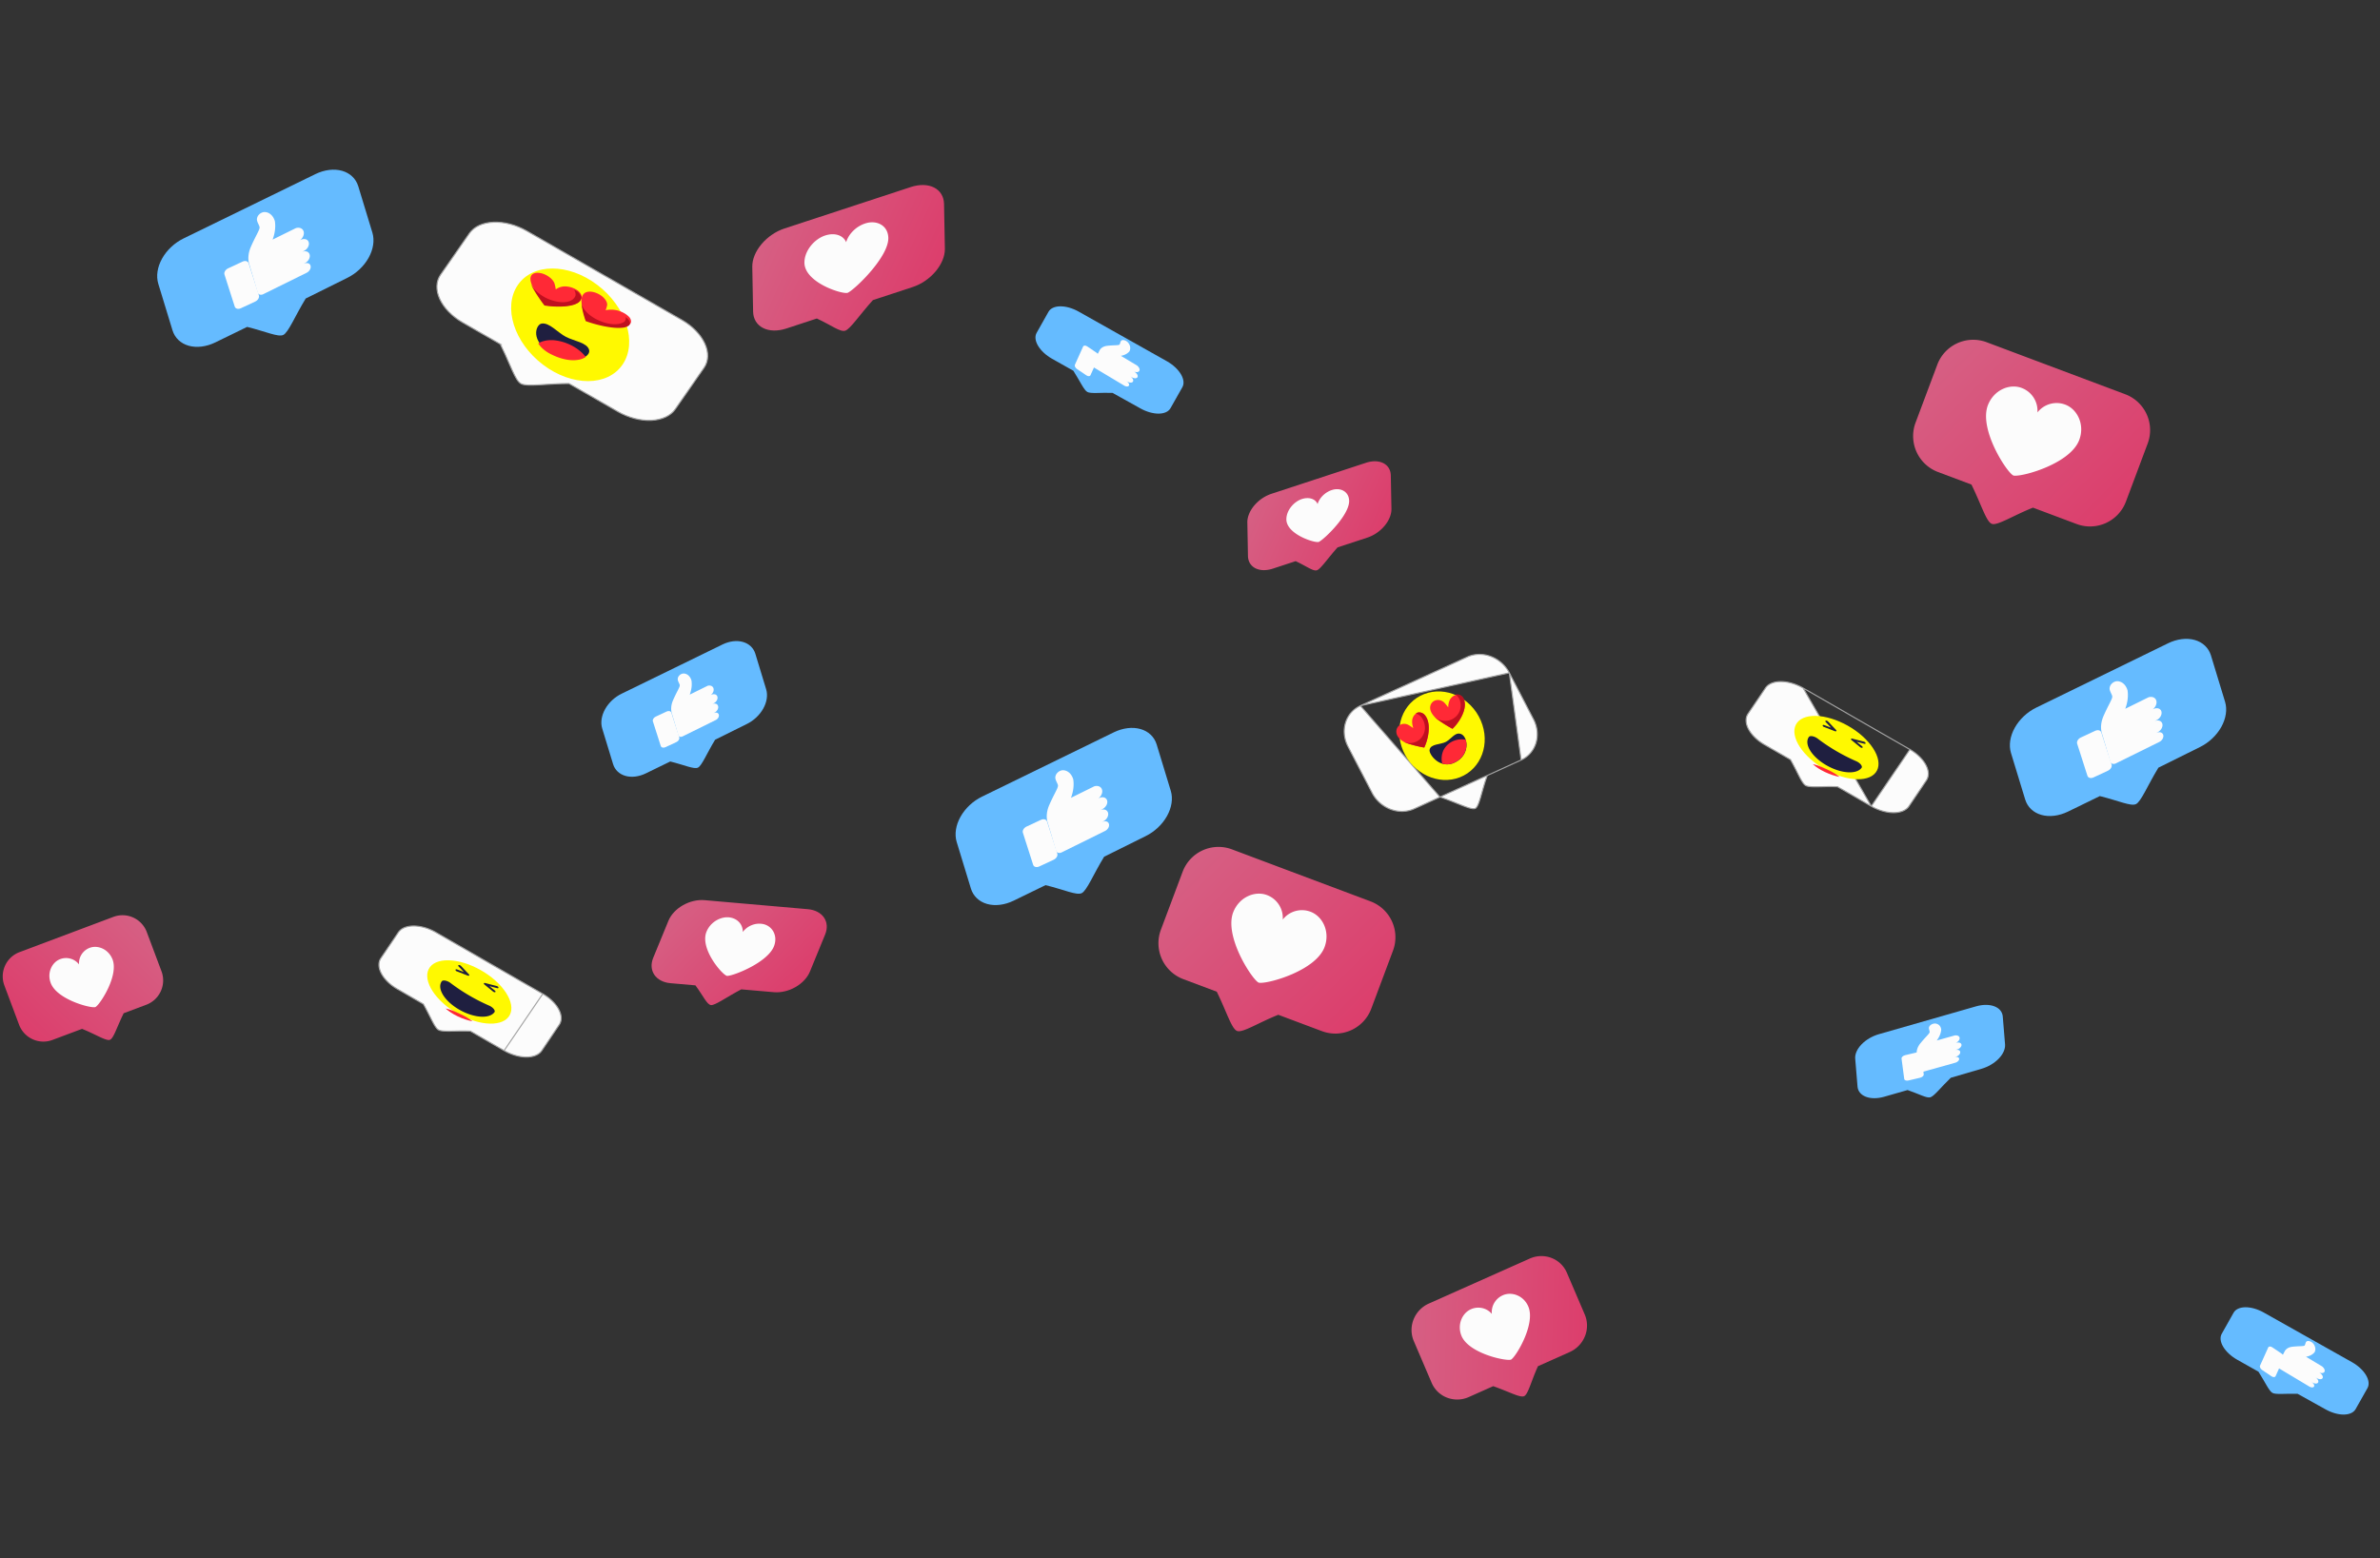 <svg width="426" height="279" fill="none" xmlns="http://www.w3.org/2000/svg"><rect width="100%" height="100%" fill="#333333" stroke="none"/><path d="M380.422 70.596l-24.853-9.333a6.848 6.848 0 00-5.226.186 6.862 6.862 0 00-3.575 3.82l-3.906 10.419a6.876 6.876 0 004.002 8.813l6.01 2.255c1.837 3.757 2.656 6.663 3.648 7.032.992.37 3.911-1.54 7.367-2.898l7.828 2.937a6.852 6.852 0 005.224-.186 6.863 6.863 0 003.577-3.817l3.902-10.422a6.858 6.858 0 00-3.998-8.806z" fill="url(#paint0_linear)"/><path d="M372.16 78.79c1.045-2.748-.319-5.515-2.476-6.339a4.35 4.35 0 00-4.998 1.39 4.368 4.368 0 00-2.803-4.376c-2.157-.828-4.998.327-6.067 3.079-1.584 4.16 2.972 11.357 4.356 12.457l.081.062a.93.93 0 00.123.07.768.768 0 00.135.03h.103c1.773.112 9.962-2.217 11.546-6.373z" fill="#FCFCFC"/><path d="M245.34 161.394l-24.853-9.333a6.846 6.846 0 00-5.226.186 6.86 6.86 0 00-3.575 3.82l-3.906 10.419a6.875 6.875 0 004.002 8.813l6.01 2.255c1.837 3.757 2.656 6.662 3.648 7.032.992.369 3.91-1.54 7.367-2.898l7.828 2.936a6.85 6.85 0 005.224-.185 6.864 6.864 0 003.577-3.817l3.902-10.422a6.858 6.858 0 00-3.998-8.806z" fill="url(#paint1_linear)"/><path d="M237.076 169.587c1.046-2.748-.319-5.515-2.476-6.338a4.344 4.344 0 00-4.998 1.389 4.367 4.367 0 00-2.803-4.376c-2.157-.827-4.998.327-6.067 3.079-1.584 4.16 2.972 11.357 4.356 12.458l.081.061a.83.83 0 00.123.07.775.775 0 00.135.03h.103c1.773.112 9.962-2.216 11.546-6.373z" fill="#FCFCFC"/><path d="M273.825 225.331l-18.092 8.065a5.235 5.235 0 00-2.71 2.824 5.069 5.069 0 00.027 3.869l3.209 7.505a4.919 4.919 0 002.765 2.648 5.089 5.089 0 003.871-.111l4.374-1.951c2.899 1.013 4.818 2.11 5.539 1.787.721-.324 1.315-2.848 2.478-5.363l5.697-2.542a5.242 5.242 0 002.709-2.823 5.075 5.075 0 00-.024-3.868l-3.213-7.505a4.914 4.914 0 00-2.762-2.648 5.077 5.077 0 00-3.868.113z" fill="url(#paint2_linear)"/><path d="M273.562 233.936c-.839-1.99-2.982-2.731-4.56-2.037a3.335 3.335 0 00-1.533 1.355 3.27 3.27 0 00-.443 1.985 3.136 3.136 0 00-1.716-1.038 3.245 3.245 0 00-2.02.202c-1.58.692-2.517 2.782-1.689 4.786 1.269 3.013 7.384 4.415 8.688 4.271l.075-.01a.721.721 0 00.101-.028.533.533 0 00.088-.054l.056-.054c1.009-.867 4.22-6.367 2.953-9.378z" fill="#FCFCFC"/><path d="M163.048 33.48l-22.655 7.434c-1.546.511-3.018 1.52-4.094 2.803-1.076 1.285-1.668 2.741-1.647 4.051l.148 8.031c.03 1.307.67 2.359 1.781 2.925 1.111.567 2.602.602 4.149.1l5.478-1.799c2.632 1.22 4.189 2.476 5.092 2.178.904-.299 2.626-2.907 4.948-5.474l7.135-2.343c1.546-.512 3.017-1.52 4.092-2.803 1.076-1.284 1.669-2.74 1.65-4.05l-.152-8.03c-.029-1.307-.668-2.359-1.778-2.925-1.111-.566-2.601-.601-4.147-.098z" fill="url(#paint3_linear)"/><path d="M159.003 42.568c-.065-2.205-2.05-3.193-4.031-2.596a5.5 5.5 0 00-2.21 1.31c-.634.61-1.092 1.34-1.308 2.081-.253-.6-.745-1.044-1.403-1.267-.657-.222-1.445-.21-2.248.033-1.982.595-3.863 2.744-3.816 4.963.097 3.338 6.059 5.396 7.517 5.36l.084-.003c.04-.004.08-.01.12-.02a.869.869 0 00.117-.05l.083-.053c1.444-.835 7.19-6.423 7.095-9.758z" fill="#FCFCFC"/><path d="M244.51 82.853l-16.951 5.562a6.918 6.918 0 00-3.062 2.098c-.805.96-1.248 2.05-1.233 3.03l.111 6.01c.022.977.502 1.764 1.333 2.188.831.423 1.947.45 3.104.074l4.098-1.346c1.97.913 3.135 1.853 3.811 1.629.675-.223 1.964-2.174 3.701-4.096l5.339-1.753a6.921 6.921 0 003.061-2.097c.805-.96 1.249-2.05 1.235-3.03l-.114-6.008c-.022-.978-.5-1.764-1.331-2.188-.83-.423-1.946-.45-3.102-.073z" fill="url(#paint4_linear)"/><path d="M241.485 89.652c-.048-1.649-1.533-2.388-3.015-1.941-.6.179-1.18.522-1.654.98-.474.456-.817 1.002-.978 1.557-.19-.45-.558-.782-1.05-.948-.492-.166-1.082-.158-1.682.024-1.483.445-2.89 2.053-2.855 3.713.072 2.498 4.533 4.037 5.624 4.011l.063-.003a.613.613 0 00.09-.015.674.674 0 00.087-.037l.062-.04c1.081-.624 5.38-4.805 5.308-7.3z" fill="#FCFCFC"/><path d="M144.616 162.782l-18.517-1.618c-1.265-.107-2.654.221-3.863.911-1.208.69-2.139 1.687-2.588 2.773l-2.737 6.664c-.441 1.087-.364 2.172.214 3.018.579.846 1.612 1.385 2.875 1.499l4.477.39c1.414 1.905 2.062 3.47 2.801 3.533.739.063 2.869-1.496 5.406-2.818l5.832.508c1.265.107 2.653-.221 3.861-.91 1.209-.69 2.14-1.686 2.59-2.771l2.734-6.666c.442-1.086.366-2.17-.212-3.016-.579-.845-1.611-1.384-2.873-1.497z" fill="url(#paint5_linear)"/><path d="M138.565 169.34c.688-1.91-.39-3.585-1.993-3.902a3.58 3.58 0 00-2.003.195 3.697 3.697 0 00-1.62 1.233 2.434 2.434 0 00-.572-1.669c-.392-.465-.954-.785-1.604-.912-1.604-.321-3.653.73-4.358 2.646-1.043 2.893 2.497 7.143 3.542 7.722l.061.033c.029.013.06.024.092.032a.663.663 0 00.1.007l.076-.011c1.301-.11 7.235-2.483 8.279-5.374z" fill="#FCFCFC"/><path d="M3.488 170.471l16.823-6.318a4.64 4.64 0 015.958 2.712l2.644 7.053a4.655 4.655 0 01-2.71 5.966l-4.067 1.527c-1.244 2.542-1.799 4.509-2.47 4.759-.672.25-2.647-1.042-4.987-1.961l-5.299 1.987a4.642 4.642 0 01-5.957-2.709L.78 176.432a4.643 4.643 0 012.707-5.961z" fill="url(#paint6_linear)"/><path d="M9.086 176.017c-.708-1.86.216-3.733 1.676-4.29a2.942 2.942 0 013.383.94 2.954 2.954 0 011.898-2.962c1.46-.56 3.383.222 4.106 2.084 1.073 2.816-2.011 7.688-2.948 8.433l-.055.042a.641.641 0 01-.083.047.692.692 0 01-.091.021h-.07c-1.2.075-6.744-1.501-7.816-4.315z" fill="#FCFCFC"/><path d="M199.38 131.106l-23.617 11.528c-1.613.789-2.994 2.084-3.842 3.602-.849 1.519-1.095 3.136-.685 4.5l2.547 8.347c.419 1.359 1.458 2.351 2.892 2.759 1.433.407 3.145.197 4.759-.585l5.71-2.783c3.365.833 5.544 1.863 6.462 1.441.918-.422 2.144-3.459 4.024-6.527l7.41-3.677c1.612-.789 2.994-2.085 3.842-3.603.848-1.518 1.095-3.135.685-4.499l-2.542-8.351c-.427-1.35-1.468-2.333-2.899-2.735-1.431-.403-3.136-.193-4.746.583z" fill="url(#paint7_linear)"/><path d="M183.089 149.094l1.838 5.745c.123.385.613.516 1.093.292l2.583-1.204c.48-.225.77-.719.647-1.105l-1.837-5.744c-.124-.386-.613-.517-1.094-.293l-2.583 1.205c-.48.224-.77.719-.647 1.104z" fill="#FCFCFC"/><path d="M196.642 142.927l-.127.093c.285-.2.515-.473.65-.773.134-.3.165-.609.086-.872a.881.881 0 00-.516-.574c-.255-.107-.567-.112-.883-.014l-4.156 2.055c.426-1.128.566-2.265.409-3.306-.427-1.433-1.571-1.783-2.196-1.575a1.499 1.499 0 00-.706.469 1.248 1.248 0 00-.309.733c-.042.52.502 1.188.477 1.539-.054.543-.771 1.584-1.63 3.587-.442 1.099-.5 2.21-.165 3.143l.59 1.98.582 1.981.276.919a.544.544 0 00.381.375.756.756 0 00.306.021c.108-.013.218-.047.324-.099l7.723-3.815a1.401 1.401 0 00.616-.566c.068-.12.113-.246.132-.37a.795.795 0 00-.019-.352.63.63 0 00-.458-.438.914.914 0 00-.367-.017 1.202 1.202 0 00-.384.129l.122-.089a1.72 1.72 0 00.776-.692c.087-.149.144-.306.169-.46a.974.974 0 00-.022-.439.768.768 0 00-.211-.345.815.815 0 00-.364-.196 1.112 1.112 0 00-.458-.014 1.516 1.516 0 00-.478.17l.427-.212a1.72 1.72 0 00.776-.692 1.37 1.37 0 00.17-.46.988.988 0 00-.023-.439.766.766 0 00-.21-.345.824.824 0 00-.365-.196 1.112 1.112 0 00-.458-.014 1.524 1.524 0 00-.478.17h-.009z" fill="#FCFCFC"/><path d="M56.472 31.163L32.854 42.69c-1.612.79-2.993 2.085-3.842 3.603-.848 1.518-1.094 3.135-.685 4.499l2.548 8.347c.418 1.36 1.458 2.351 2.892 2.759 1.433.407 3.144.197 4.759-.585l5.71-2.783c3.365.834 5.543 1.863 6.462 1.441.918-.422 2.144-3.459 4.024-6.527l7.41-3.677c1.612-.79 2.994-2.084 3.842-3.602.848-1.518 1.094-3.136.685-4.5l-2.542-8.351c-.427-1.35-1.469-2.332-2.9-2.735-1.43-.402-3.135-.193-4.745.584z" fill="url(#paint8_linear)"/><path d="M40.18 49.151l1.837 5.745c.123.386.612.517 1.093.293l2.583-1.205c.48-.224.77-.719.647-1.104l-1.838-5.745c-.123-.386-.613-.517-1.093-.292l-2.583 1.204c-.48.224-.77.719-.647 1.105z" fill="#FCFCFC"/><path d="M53.738 42.985l-.128.093c.286-.2.516-.473.65-.773.135-.3.166-.609.087-.872a.884.884 0 00-.516-.574c-.255-.107-.567-.112-.883-.014l-4.156 2.054c.426-1.127.566-2.264.409-3.305-.427-1.434-1.57-1.783-2.196-1.575a1.497 1.497 0 00-.706.468 1.247 1.247 0 00-.31.734c-.041.52.502 1.187.478 1.539-.054.543-.771 1.584-1.63 3.587-.442 1.098-.5 2.209-.165 3.142l.59 1.98.581 1.981.276.92a.543.543 0 00.381.374.757.757 0 00.306.022c.108-.014.219-.047.325-.1l7.723-3.814a1.385 1.385 0 00.615-.566c.069-.12.114-.246.133-.37a.8.8 0 00-.02-.352.63.63 0 00-.458-.438.9.9 0 00-.366-.017c-.13.019-.26.063-.385.129l.122-.09a1.693 1.693 0 00.777-.692c.086-.149.144-.305.17-.46a.984.984 0 00-.023-.438.772.772 0 00-.575-.541 1.116 1.116 0 00-.459-.014 1.502 1.502 0 00-.477.17l.426-.212a1.695 1.695 0 00.777-.692 1.4 1.4 0 00.17-.46.984.984 0 00-.023-.439.772.772 0 00-.575-.54 1.116 1.116 0 00-.458-.015 1.504 1.504 0 00-.478.17h-.009z" fill="#FCFCFC"/><path d="M388.087 115.164l-23.617 11.528c-1.613.789-2.994 2.084-3.842 3.602-.849 1.518-1.095 3.136-.685 4.499l2.547 8.348c.418 1.359 1.458 2.351 2.892 2.758 1.433.408 3.144.197 4.759-.584l5.71-2.783c3.365.833 5.544 1.862 6.462 1.44.918-.422 2.144-3.459 4.024-6.527l7.41-3.677c1.612-.789 2.994-2.084 3.842-3.602.848-1.518 1.094-3.136.685-4.499l-2.542-8.352c-.427-1.35-1.469-2.332-2.899-2.735-1.431-.402-3.136-.193-4.746.584z" fill="url(#paint9_linear)"/><path d="M371.794 133.152l1.838 5.744c.123.386.613.517 1.093.293l2.583-1.205c.481-.224.77-.718.647-1.104l-1.837-5.745c-.124-.385-.613-.516-1.094-.292l-2.583 1.205c-.48.224-.77.718-.647 1.104z" fill="#FCFCFC"/><path d="M385.35 126.985l-.128.093c.286-.2.515-.473.65-.773.134-.3.165-.608.087-.872a.886.886 0 00-.516-.574c-.256-.107-.568-.112-.884-.014l-4.155 2.055c.425-1.128.566-2.265.408-3.306-.427-1.433-1.57-1.783-2.196-1.575a1.508 1.508 0 00-.706.469 1.25 1.25 0 00-.309.734c-.042.52.502 1.187.477 1.538-.054.543-.771 1.584-1.63 3.587-.442 1.099-.5 2.21-.165 3.143l.591 1.981.581 1.98.276.919a.545.545 0 00.381.375.756.756 0 00.306.021c.108-.013.219-.047.325-.099l7.723-3.815a1.387 1.387 0 00.615-.566c.068-.12.113-.246.133-.37a.79.79 0 00-.02-.351.62.62 0 00-.168-.278.667.667 0 00-.29-.161.91.91 0 00-.366-.017c-.129.019-.26.063-.385.129l.122-.089a1.704 1.704 0 00.776-.692c.087-.149.145-.306.17-.46a.988.988 0 00-.023-.439.766.766 0 00-.21-.345.826.826 0 00-.364-.196 1.117 1.117 0 00-.459-.014 1.51 1.51 0 00-.477.17l.426-.212a1.687 1.687 0 00.777-.692c.086-.149.144-.306.169-.46a.989.989 0 00-.022-.439.768.768 0 00-.211-.345.826.826 0 00-.364-.196 1.117 1.117 0 00-.459-.014 1.51 1.51 0 00-.477.17h-.009z" fill="#FCFCFC"/><path d="M129.339 115.379l-18.087 8.829c-1.235.604-2.293 1.596-2.942 2.758-.65 1.163-.839 2.402-.525 3.446l1.951 6.393c.32 1.041 1.117 1.8 2.215 2.112 1.097.312 2.408.151 3.644-.448l4.373-2.131c2.577.638 4.246 1.427 4.949 1.103.703-.323 1.642-2.649 3.082-4.998l5.674-2.816c1.235-.604 2.293-1.596 2.943-2.759.649-1.162.838-2.401.524-3.445l-1.946-6.396c-.327-1.034-1.125-1.786-2.221-2.094-1.095-.309-2.401-.148-3.634.446z" fill="url(#paint10_linear)"/><path d="M116.862 129.154l1.407 4.4c.094.295.469.396.837.224l1.978-.923c.368-.171.59-.55.496-.845l-1.407-4.4c-.095-.295-.47-.396-.838-.224l-1.978.923c-.368.171-.59.55-.495.845z" fill="#FCFCFC"/><path d="M127.243 124.431l-.098.072c.219-.153.395-.363.498-.592a.97.97 0 00.066-.668.677.677 0 00-.395-.44.988.988 0 00-.676-.01l-3.183 1.573c.326-.863.434-1.734.313-2.531-.327-1.098-1.203-1.366-1.682-1.206-.203.06-.396.188-.54.358a.958.958 0 00-.237.562c-.032.398.384.909.365 1.179-.041.415-.59 1.213-1.248 2.747-.338.841-.383 1.692-.126 2.406l.452 1.517.445 1.517.212.703a.409.409 0 00.291.288.59.59 0 00.235.016.771.771 0 00.248-.076l5.915-2.922c.097-.045.188-.106.269-.181.081-.074.15-.16.202-.252a.824.824 0 00.101-.283.617.617 0 00-.014-.269.484.484 0 00-.351-.336.674.674 0 00-.281-.013.91.91 0 00-.294.098l.093-.068a1.294 1.294 0 00.594-.53 1.02 1.02 0 00.13-.352.738.738 0 00-.017-.336.598.598 0 00-.44-.414.84.84 0 00-.351-.011 1.173 1.173 0 00-.366.13l.327-.162a1.32 1.32 0 00.594-.53c.067-.115.111-.234.13-.353a.754.754 0 00-.017-.336.598.598 0 00-.44-.414.875.875 0 00-.351-.011 1.143 1.143 0 00-.366.131l-.007-.001z" fill="#FCFCFC"/><path d="M421.004 243.892l-15.816-8.901c-1.08-.607-2.254-.944-3.264-.939-1.009.006-1.774.355-2.125.97l-2.132 3.787c-.346.619-.25 1.453.267 2.319.517.867 1.413 1.696 2.491 2.307l3.822 2.153c1.263 1.998 1.884 3.436 2.489 3.79.604.354 2.401.096 4.52.171l4.986 2.775c1.081.607 2.254.945 3.264.939 1.01-.006 1.774-.355 2.126-.97l2.137-3.786c.337-.62.236-1.452-.281-2.316-.518-.863-1.41-1.689-2.484-2.299z" fill="url(#paint11_linear)"/><path d="M405.994 241.249l-1.469 3.259c-.099.219.072.566.382.775l1.663 1.124c.31.209.641.201.739-.017l1.47-3.259c.099-.219-.072-.566-.382-.775l-1.664-1.124c-.309-.21-.64-.202-.739.017z" fill="#FCFCFC"/><path d="M415.14 245.748l-.1-.043c.22.099.442.143.629.125.186-.019.325-.099.393-.226.068-.128.06-.295-.021-.474a1.402 1.402 0 00-.426-.505l-2.857-1.709c.661-.114 1.188-.393 1.529-.811.368-.694-.049-1.453-.439-1.742a1.305 1.305 0 00-.533-.252c-.182-.037-.341-.017-.447.056-.229.14-.232.659-.386.755-.245.141-1.014.063-2.239.207-.658.096-1.134.413-1.345.897l-.509.96-.513.954-.235.446a.268.268 0 00-.026.154.491.491 0 00.061.181.825.825 0 00.141.18c.059.057.126.109.199.153l5.308 3.177c.086.053.177.096.268.125a.868.868 0 00.261.045.485.485 0 00.213-.041.276.276 0 00.132-.122.307.307 0 00.03-.183.56.56 0 00-.077-.215.958.958 0 00-.172-.213 1.256 1.256 0 00-.24-.178l.095.041c.106.068.219.123.332.161.113.038.224.059.326.061a.6.6 0 00.268-.049.341.341 0 00.166-.151.382.382 0 00.036-.228.716.716 0 00-.099-.268 1.21 1.21 0 00-.219-.265 1.578 1.578 0 00-.302-.217l.294.175c.106.068.219.123.332.161.113.038.224.059.326.061a.603.603 0 00.268-.049.346.346 0 00.166-.151.39.39 0 00.036-.228.702.702 0 00-.1-.268 1.203 1.203 0 00-.218-.265 1.496 1.496 0 00-.302-.217l-.004-.005z" fill="#FCFCFC"/><path d="M208.88 64.685l-15.816-8.9c-1.08-.608-2.254-.945-3.263-.94-1.01.006-1.774.355-2.126.97l-2.132 3.787c-.346.619-.25 1.453.267 2.32.517.866 1.413 1.695 2.491 2.306l3.822 2.153c1.263 1.998 1.884 3.436 2.489 3.79.604.353 2.401.096 4.52.171l4.986 2.775c1.081.607 2.254.944 3.264.939 1.01-.006 1.774-.355 2.126-.97l2.137-3.785c.337-.62.236-1.453-.281-2.316-.517-.864-1.41-1.69-2.484-2.3z" fill="url(#paint12_linear)"/><path d="M193.869 62.042l-1.47 3.259c-.098.219.073.566.382.775l1.664 1.124c.31.21.641.202.739-.017l1.469-3.26c.099-.218-.072-.565-.382-.775l-1.663-1.124c-.31-.209-.641-.201-.739.018z" fill="#FCFCFC"/><path d="M203.013 66.54l-.1-.043c.22.1.443.143.629.125.186-.018.325-.098.393-.226.068-.127.061-.295-.021-.473a1.39 1.39 0 00-.426-.506l-2.857-1.709c.662-.114 1.188-.393 1.53-.81.368-.694-.05-1.453-.44-1.742a1.307 1.307 0 00-.533-.253c-.182-.036-.341-.016-.446.056-.23.14-.233.66-.387.756-.244.14-1.013.062-2.239.207-.658.095-1.134.413-1.345.897l-.509.96-.513.953-.234.447a.26.26 0 00-.027.153.473.473 0 00.062.181.803.803 0 00.141.18c.058.058.125.11.198.153l5.309 3.177c.085.053.176.096.267.125.091.03.18.045.261.046a.493.493 0 00.214-.042.284.284 0 00.132-.122.307.307 0 00.03-.183.581.581 0 00-.078-.215.97.97 0 00-.172-.213 1.249 1.249 0 00-.24-.177l.096.04c.105.069.218.124.331.162.113.038.224.059.327.06a.614.614 0 00.268-.048.349.349 0 00.165-.151.375.375 0 00.036-.229.719.719 0 00-.099-.268 1.211 1.211 0 00-.219-.264 1.547 1.547 0 00-.301-.217l.293.175c.106.068.219.123.332.16a1.1 1.1 0 00.326.062.609.609 0 00.268-.05.347.347 0 00.166-.15.382.382 0 00.036-.229.719.719 0 00-.099-.268 1.213 1.213 0 00-.219-.264 1.547 1.547 0 00-.301-.218l-.005-.005z" fill="#FCFCFC"/><path d="M353.731 180.166l-17.426 4.995c-1.19.343-2.303.995-3.098 1.815-.794.819-1.204 1.74-1.14 2.56l.417 5.024c.071.819.609 1.468 1.498 1.807.889.339 2.056.34 3.247.002l4.212-1.206c2.105.725 3.393 1.478 4.067 1.299.674-.179 1.95-1.853 3.665-3.498l5.476-1.602c1.19-.343 2.304-.995 3.098-1.815.794-.819 1.204-1.74 1.141-2.56l-.413-5.026c-.078-.814-.619-1.458-1.507-1.794-.887-.336-2.05-.336-3.237-.001z" fill="url(#paint13_linear)"/><path d="M340.361 189.529l.48 3.643c.032.245.373.369.761.277l2.087-.493c.388-.092.677-.364.644-.609l-.479-3.643c-.033-.244-.373-.368-.762-.277l-2.086.493c-.389.092-.677.365-.645.609z" fill="#FCFCFC"/><path d="M350.094 186.714l-.103.046c.23-.097.432-.241.572-.408.14-.168.209-.348.195-.51a.465.465 0 00-.27-.379c-.161-.083-.378-.11-.613-.076l-3.207.901c.47-.635.743-1.298.795-1.926-.076-.882-.817-1.176-1.284-1.1a1.276 1.276 0 00-.563.224.843.843 0 00-.329.411c-.109.305.166.741.094.947-.121.318-.781.88-1.688 2.001-.477.617-.689 1.27-.6 1.848l.104 1.218.098 1.217.05.565a.272.272 0 00.061.151.34.34 0 00.146.1.578.578 0 00.21.036.86.86 0 00.241-.034l5.961-1.672c.097-.025.193-.064.281-.113.089-.05.168-.109.234-.175a.732.732 0 00.15-.209.427.427 0 00.04-.21.307.307 0 00-.073-.178.43.43 0 00-.178-.117.733.733 0 00-.252-.038c-.092.002-.19.018-.287.047l.098-.043a1.432 1.432 0 00.647-.351.874.874 0 00.189-.259.518.518 0 00.053-.262.374.374 0 00-.094-.22.506.506 0 00-.223-.144.877.877 0 00-.316-.043 1.365 1.365 0 00-.359.064l.33-.093a1.425 1.425 0 00.647-.351.911.911 0 00.189-.259.528.528 0 00.052-.262.38.38 0 00-.093-.22.511.511 0 00-.223-.144.886.886 0 00-.317-.043 1.351 1.351 0 00-.358.064l-.007-.001z" fill="#FCFCFC"/><path d="M257.768 142.687l.03.01c1.125.392 2.129.794 2.991 1.139.408.163.784.313 1.126.444.534.204.985.36 1.349.443.367.084.628.09.794.014a.656.656 0 00.241-.215c.082-.109.161-.251.24-.425.158-.347.31-.81.471-1.353.084-.283.17-.588.26-.908.256-.904.547-1.935.923-2.963l.011-.032.03-.013 6.034-2.753-14.5 6.612zm0 0l-.028.013m.028-.013l-.028.013m0 0l-4.634 2.114s0 0 0 0c-1.29.582-2.803.611-4.209.078a6.241 6.241 0 01-3.294-2.925l-4.336-8.34c-.694-1.345-.847-2.864-.429-4.226a4.92 4.92 0 012.659-3.049M257.74 142.7l-14.243-16.348m0 0l19.162-8.738c1.289-.58 2.801-.607 4.206-.074a6.237 6.237 0 013.29 2.923l-26.658 5.889zm0 0s0 0 0 0m0 0h0m26.658-5.889l4.339 8.337c.694 1.345.848 2.864.43 4.225a4.92 4.92 0 01-2.656 3.05l-2.113-15.612z" fill="#FCFCFC" stroke="#A3A3A3" stroke-width=".2"/><path d="M265.05 129.003c-1.769-4.112-6.314-6.229-10.152-4.729-3.837 1.501-5.514 6.05-3.744 10.162 1.769 4.112 6.314 6.229 10.152 4.729 3.837-1.501 5.513-6.05 3.744-10.162z" fill="url(#paint14_linear)"/><path d="M261.645 131.483c1.112.613 1.499 3.629-1.166 5s-4.719-1.381-4.601-2.207c.157-1.132 1.984-.936 2.949-1.465.965-.529 1.723-1.927 2.818-1.328z" fill="#1F1F40"/><path d="M258.36 134.341a3.628 3.628 0 00-.213 2.381c.799.222 1.627.128 2.308-.262 1.93-1.003 2.267-2.835 1.894-4.027a4.07 4.07 0 00-.977-.055 3.686 3.686 0 00-1.782.585 3.532 3.532 0 00-1.23 1.378zm-4.516-6.764a1.448 1.448 0 00-.905.813c-.419.79.028 1.972.028 1.972a9.157 9.157 0 00-.931-.6 1.589 1.589 0 00-.837-.163 1.362 1.362 0 00-1.207.973 1.507 1.507 0 000 .837c.242.825 1.05 1.346 1.84 1.661a22.47 22.47 0 003.101.778c.59-1.212 1.031-3.173.696-4.548a2.855 2.855 0 00-.574-1.233 1.377 1.377 0 00-.551-.407 1.264 1.264 0 00-.66-.083z" fill="#FF2936"/><path d="M253.835 127.549a1.014 1.014 0 00-.416.197c.407.116.772.368 1.033.711.352.49.56 1.062.596 1.643a2.77 2.77 0 01-.39 1.623 2.55 2.55 0 01-1.149 1.061 2.772 2.772 0 01-1.595.218 3.548 3.548 0 01-.715-.237c.2.111.405.209.616.293 1.022.335 2.06.596 3.108.781.591-1.216 1.033-3.184.697-4.564a2.86 2.86 0 00-.575-1.237 1.393 1.393 0 00-.551-.407 1.27 1.27 0 00-.659-.082z" fill="#BF101F"/><path d="M261.007 124.398a1.553 1.553 0 00-.63.103 1.467 1.467 0 00-.521.344c-.666.589-.633 1.809-.633 1.809a9.288 9.288 0 00-.704-.857 1.679 1.679 0 00-.759-.425 1.5 1.5 0 00-.836.025 1.351 1.351 0 00-.659.468 1.398 1.398 0 00-.278.767c-.045.819.577 1.579 1.239 2.131.88.641 1.8 1.22 2.753 1.733.987-.921 2.051-2.572 2.183-3.943a2.63 2.63 0 00-.151-1.317 1.367 1.367 0 00-1.004-.838z" fill="#FF2936"/><path d="M260.991 124.331a1.117 1.117 0 00-.465.036c.357.243.63.595.772.997.183.569.196 1.166.04 1.715a2.64 2.64 0 01-.921 1.368 2.655 2.655 0 01-1.472.6 3.023 3.023 0 01-1.629-.326 3.86 3.86 0 01-.62-.46c.162.167.334.323.516.467a24.167 24.167 0 002.771 1.749c.992-.93 2.064-2.597 2.196-3.982.064-.44.012-.898-.152-1.331a1.388 1.388 0 00-1.036-.833z" fill="#BF101F"/><path d="M89.557 61.615l.018.036c.63 1.275 1.133 2.432 1.565 3.424.204.468.392.9.57 1.29.278.611.53 1.119.78 1.512.251.394.492.661.744.806.253.145.657.226 1.2.256.54.03 1.2.012 1.955-.028.395-.02.816-.047 1.258-.075 1.247-.077 2.665-.166 4.161-.17h.026l.025.014 8.764 5.032c1.886 1.076 4.022 1.632 5.942 1.547 1.921-.086 3.461-.805 4.292-1.99h.001l5.162-7.43v-.001c.815-1.188.863-2.743.134-4.334-.731-1.595-2.188-3.103-4.064-4.19l-27.832-15.98c-1.885-1.077-4.022-1.635-5.943-1.55-1.922.084-3.463.803-4.296 1.988 0 0 0 0 0 0l-5.167 7.43s0 0 0 0c-.816 1.189-.864 2.746-.133 4.338.733 1.597 2.193 3.106 4.072 4.191l6.766 3.884zm0 0l-.035-.02-6.73-3.864 6.765 3.884z" fill="#FCFCFC" stroke="#A3A3A3" stroke-width=".2"/><path d="M111.438 65.263c2.681-3.947.654-10.33-4.529-14.256-5.182-3.926-11.556-3.91-14.237.038-2.681 3.947-.653 10.33 4.529 14.256s11.557 3.91 14.237-.038z" fill="url(#paint15_linear)"/><path d="M105.444 62.632c.368 1.319-2.601 2.784-6.627.642-4.026-2.141-2.917-5.158-1.893-5.338 1.4-.25 2.903 1.624 4.397 2.388 1.493.764 3.753 1.011 4.123 2.308z" fill="#1F1F40"/><path d="M99.11 60.911c-1.093-.07-2.065.13-2.765.571.496.792 1.36 1.51 2.406 2 2.858 1.42 5.145 1.137 6.088.418a6.459 6.459 0 00-.84-.899 8.372 8.372 0 00-2.27-1.42 8.625 8.625 0 00-2.62-.67zm4.353-8.858a4.338 4.338 0 00-.877-.48 3.76 3.76 0 00-.921-.248c-1.297-.241-2.188.492-2.188.492a6.754 6.754 0 00-.236-1.088c-.112-.3-.333-.607-.636-.888a3.93 3.93 0 00-1.08-.7 3.426 3.426 0 00-1.192-.297c-.377-.017-.703.05-.94.197-.69.44-.484 1.383-.065 2.26a31.308 31.308 0 002.159 3.333c1.936.314 4.569.301 5.786-.363.415-.192.699-.492.823-.873.059-.192.031-.419-.081-.656a2.15 2.15 0 00-.552-.69z" fill="#FF2936"/><path d="M103.377 52.232a2.941 2.941 0 00-.62-.362c.264.424.338.837.21 1.169-.203.453-.637.783-1.245.949-.609.165-1.367.158-2.177-.02a7.44 7.44 0 01-2.287-.887c-.721-.425-1.34-.95-1.782-1.51a4.11 4.11 0 01-.428-.753c.069.22.16.443.27.668a30.115 30.115 0 002.136 3.212c1.92.307 4.528.3 5.734-.335.411-.184.693-.472.816-.838.057-.184.029-.402-.081-.63a2.089 2.089 0 00-.546-.663z" fill="#BF101F"/><path d="M112.683 56.827a3.814 3.814 0 00-.733-.618 4.384 4.384 0 00-.896-.45c-1.315-.54-2.654-.22-2.654-.22.123-.292.215-.599.274-.92.023-.266-.068-.569-.265-.873a3.163 3.163 0 00-.847-.848 4.018 4.018 0 00-1.171-.56c-.408-.118-.801-.154-1.135-.104-.965.147-1.211.961-1.183 1.766.141 1.048.391 2.123.748 3.216 2.001.788 4.9 1.485 6.569 1.296.553-.037 1.012-.197 1.334-.464a.649.649 0 00.227-.534c-.007-.215-.1-.452-.268-.687z" fill="#FF2936"/><path d="M112.47 57.193a2.356 2.356 0 00-.479-.412c.074.37-.05.685-.351.893-.446.276-1.082.406-1.826.372-.745-.034-1.566-.23-2.36-.562a7.47 7.47 0 01-2.045-1.21c-.574-.487-.987-1.02-1.189-1.534a2.03 2.03 0 01-.087-.649 2.336 2.336 0 00-.019.557c.136.926.378 1.876.723 2.844 1.951.712 4.778 1.352 6.408 1.198.539-.028.987-.165 1.302-.398a.545.545 0 00.208-.482c-.013-.194-.112-.407-.285-.617z" fill="#BF101F"/><path d="M97.15 177.941c1.294.747 2.323 1.755 2.87 2.794.544 1.033.568 2.014.077 2.739h0l-3.122 4.632c-.495.727-1.477 1.146-2.745 1.148-1.266.002-2.703-.413-3.994-1.155l6.914-10.158zm0 0l-19.115-10.999c-1.288-.74-2.722-1.155-3.987-1.154-1.266 0-2.248.417-2.746 1.14v.001l-3.127 4.629s0 0 0 0c-.484.726-.455 1.705.09 2.736.547 1.036 1.573 2.041 2.863 2.787l4.621 2.664.03.017.02.033c.47.838.853 1.598 1.18 2.248.153.303.294.583.426.835.209.399.395.729.575.986.18.257.348.431.516.527.17.098.437.16.799.195.358.034.794.039 1.294.035.263-.003.543-.009.838-.014a46.541 46.541 0 012.746.002l.022.001.022.013 6.02 3.476 6.913-10.158z" fill="#FCFCFC" stroke="#A3A3A3" stroke-width=".2"/><path d="M88.037 175.026c-1.694-1.338-3.738-2.351-5.686-2.818-1.948-.466-3.643-.349-4.716.326-1.067.682-1.421 1.868-.985 3.299.437 1.431 1.628 2.99 3.315 4.338 1.69 1.336 3.73 2.348 5.675 2.816 1.945.468 3.64.355 4.716-.314 1.073-.681 1.432-1.868.997-3.301-.435-1.433-1.627-2.996-3.316-4.346z" fill="url(#paint16_linear)"/><path d="M80.686 176.027a2.5 2.5 0 00-.456-.281 2.195 2.195 0 00-.485-.168 1.167 1.167 0 00-.413-.02.4.4 0 00-.257.133c-.913 1.259.464 3.518 3.068 5.042 2.603 1.524 5.452 1.74 6.365.483a.319.319 0 00.03-.266.9.9 0 00-.188-.332 1.955 1.955 0 00-.367-.331 2.487 2.487 0 00-.472-.261 33.862 33.862 0 01-6.825-3.997v-.002z" fill="#1F1F40"/><path d="M81.93 181.969c.86.41 1.786.721 2.65.892-.599-.484-1.369-.945-2.22-1.33-1.754-.859-2.582-.959-2.582-.959.54.498 1.292.987 2.151 1.397z" fill="#FF2936"/><path d="M88.324 177.577a.364.364 0 01-.07-.047l-1.537-1.252a.35.35 0 01-.097-.116c-.019-.04-.021-.077-.007-.106.014-.03.043-.051.085-.061a.314.314 0 01.147.006s1.585.417 2.06.535a.547.547 0 01.206.106.3.3 0 01.11.156.108.108 0 01-.004.069.095.095 0 01-.047.047.186.186 0 01-.082.018.36.36 0 01-.105-.014c-.265-.065-.881-.225-1.37-.354l.97.791c.06.048.1.104.111.155.012.05-.005.092-.048.116a.235.235 0 01-.144.017.507.507 0 01-.178-.066zm-6.608-3.684a.45.45 0 01-.148-.135c-.032-.05-.043-.098-.03-.137.014-.038.05-.063.104-.072a.39.39 0 01.187.027l1.207.461-.948-1.001c-.05-.053-.075-.11-.071-.157.003-.047.035-.081.09-.095a.372.372 0 01.204.025.562.562 0 01.197.128l1.417 1.499a.27.27 0 01.071.121.104.104 0 01-.021.097c-.024.026-.062.04-.111.042a.399.399 0 01-.162-.033l-1.908-.746a.401.401 0 01-.078-.024z" fill="#1F1F40"/><path d="M341.857 134.186c1.294.747 2.323 1.755 2.87 2.794.544 1.033.568 2.014.077 2.739h0l-3.122 4.631c-.495.727-1.477 1.147-2.745 1.149-1.266.001-2.703-.413-3.994-1.155l6.914-10.158zm0 0l-19.115-10.999 19.115 10.999zm-6.914 10.158l-6.019-3.476-.022-.013-.022-.001a47.5 47.5 0 00-2.746-.003c-.295.006-.575.012-.838.014-.5.005-.936-.001-1.294-.035-.362-.034-.629-.096-.799-.194-.168-.097-.335-.271-.516-.528a9.175 9.175 0 01-.575-.986 64.875 64.875 0 01-.426-.834 53.43 53.43 0 00-1.181-2.248l-.018-.033-.031-.018-4.621-2.664c-1.29-.745-2.316-1.75-2.864-2.786-.544-1.031-.573-2.01-.089-2.736 0 0 0 0 0 0l3.127-4.63s0 0 0 0c.498-.724 1.48-1.14 2.746-1.141 1.265 0 2.699.415 3.987 1.155l12.201 21.157z" fill="#FCFCFC" stroke="#A3A3A3" stroke-width=".2"/><path d="M332.744 131.271c-1.694-1.338-3.738-2.351-5.686-2.817-1.948-.467-3.643-.349-4.716.326-1.067.682-1.421 1.868-.984 3.299.436 1.431 1.628 2.99 3.314 4.337 1.691 1.336 3.73 2.348 5.675 2.817 1.946.468 3.64.355 4.716-.315 1.073-.681 1.432-1.867.997-3.301-.435-1.433-1.627-2.996-3.316-4.346z" fill="url(#paint17_linear)"/><path d="M325.393 132.272a2.502 2.502 0 00-.456-.281 2.134 2.134 0 00-.485-.167 1.12 1.12 0 00-.413-.02.4.4 0 00-.257.133c-.913 1.259.464 3.518 3.068 5.041 2.603 1.524 5.452 1.74 6.365.483a.319.319 0 00.03-.266.9.9 0 00-.188-.332 1.955 1.955 0 00-.367-.331 2.578 2.578 0 00-.471-.261 33.86 33.86 0 01-6.826-3.996v-.003z" fill="#1F1F40"/><path d="M326.636 138.214c.861.41 1.788.721 2.652.892-.6-.484-1.37-.945-2.221-1.33-1.754-.859-2.582-.959-2.582-.959.541.499 1.292.987 2.151 1.397z" fill="#FF2936"/><path d="M333.031 133.821a.35.35 0 01-.071-.047l-1.535-1.252a.345.345 0 01-.098-.116c-.018-.04-.021-.077-.007-.106.014-.03.043-.051.085-.061a.315.315 0 01.148.006s1.584.417 2.059.535a.55.55 0 01.206.107c.06.049.099.104.11.155a.114.114 0 01-.004.069.097.097 0 01-.047.047.171.171 0 01-.082.018.355.355 0 01-.104-.014 105.89 105.89 0 01-1.371-.354l.97.791a.308.308 0 01.111.155c.012.051-.005.092-.048.116a.226.226 0 01-.144.017.509.509 0 01-.178-.066zm-6.607-3.684a.468.468 0 01-.149-.135c-.032-.05-.043-.099-.029-.137.013-.038.05-.064.103-.072a.392.392 0 01.187.027l1.207.461-.947-1.001c-.05-.053-.076-.11-.072-.157.003-.047.036-.081.09-.095a.38.38 0 01.204.025.56.56 0 01.197.128l1.417 1.499c.038.04.063.082.071.12.009.039.002.073-.021.098-.023.025-.062.04-.111.042a.418.418 0 01-.162-.033l-1.908-.746a.4.4 0 01-.077-.024z" fill="#1F1F40"/><defs><linearGradient id="paint0_linear" x1="348.641" y1="62.529" x2="378.676" y2="92.534" gradientUnits="userSpaceOnUse"><stop stop-color="#D65F83"/><stop offset="1" stop-color="#DC3E6C"/></linearGradient><linearGradient id="paint1_linear" x1="213.559" y1="153.327" x2="243.594" y2="183.332" gradientUnits="userSpaceOnUse"><stop stop-color="#D65F83"/><stop offset="1" stop-color="#DC3E6C"/></linearGradient><linearGradient id="paint2_linear" x1="252.66" y1="237.674" x2="284.04" y2="238.483" gradientUnits="userSpaceOnUse"><stop stop-color="#D65F83"/><stop offset="1" stop-color="#DC3E6C"/></linearGradient><linearGradient id="paint3_linear" x1="135.284" y1="45.22" x2="163.781" y2="57.776" gradientUnits="userSpaceOnUse"><stop stop-color="#D65F83"/><stop offset="1" stop-color="#DC3E6C"/></linearGradient><linearGradient id="paint4_linear" x1="223.737" y1="91.637" x2="245.058" y2="101.031" gradientUnits="userSpaceOnUse"><stop stop-color="#D65F83"/><stop offset="1" stop-color="#DC3E6C"/></linearGradient><linearGradient id="paint5_linear" x1="120.993" y1="162.965" x2="138.92" y2="180.618" gradientUnits="userSpaceOnUse"><stop stop-color="#D65F83"/><stop offset="1" stop-color="#DC3E6C"/></linearGradient><linearGradient id="paint6_linear" x1="25.001" y1="165.01" x2="4.67" y2="185.321" gradientUnits="userSpaceOnUse"><stop stop-color="#D65F83"/><stop offset="1" stop-color="#DC3E6C"/></linearGradient><linearGradient id="paint7_linear" x1="10002.8" y1="10025.9" x2="11028.1" y2="11036.7" gradientUnits="userSpaceOnUse"><stop stop-color="#65BBFF"/><stop offset="1" stop-color="#315DA4"/></linearGradient><linearGradient id="paint8_linear" x1="9859.9" y1="9926.01" x2="10885.2" y2="10936.8" gradientUnits="userSpaceOnUse"><stop stop-color="#65BBFF"/><stop offset="1" stop-color="#315DA4"/></linearGradient><linearGradient id="paint9_linear" x1="10191.5" y1="10009.9" x2="11216.8" y2="11020.7" gradientUnits="userSpaceOnUse"><stop stop-color="#65BBFF"/><stop offset="1" stop-color="#315DA4"/></linearGradient><linearGradient id="paint10_linear" x1="7636.99" y1="7692.98" x2="8422.21" y2="8467.05" gradientUnits="userSpaceOnUse"><stop stop-color="#65BBFF"/><stop offset="1" stop-color="#315DA4"/></linearGradient><linearGradient id="paint11_linear" x1="1110.7" y1="8266.18" x2="918.53" y2="9029.12" gradientUnits="userSpaceOnUse"><stop stop-color="#65BBFF"/><stop offset="1" stop-color="#315DA4"/></linearGradient><linearGradient id="paint12_linear" x1="898.592" y1="8086.81" x2="706.417" y2="8849.72" gradientUnits="userSpaceOnUse"><stop stop-color="#65BBFF"/><stop offset="1" stop-color="#315DA4"/></linearGradient><linearGradient id="paint13_linear" x1="5348.68" y1="6621.04" x2="5796.59" y2="7330.09" gradientUnits="userSpaceOnUse"><stop stop-color="#65BBFF"/><stop offset="1" stop-color="#315DA4"/></linearGradient><linearGradient id="paint14_linear" x1="9075.74" y1="1823.5" x2="9756.42" y2="1919.18" gradientUnits="userSpaceOnUse"><stop stop-color="#FFF900"/><stop offset="1" stop-color="#FF7C00"/></linearGradient><linearGradient id="paint15_linear" x1="6585.42" y1="11366.5" x2="6802.48" y2="12298.5" gradientUnits="userSpaceOnUse"><stop stop-color="#FFF900"/><stop offset="1" stop-color="#FF7C00"/></linearGradient><linearGradient id="paint16_linear" x1="6733.47" y1="6693.34" x2="6659.86" y2="6998.79" gradientUnits="userSpaceOnUse"><stop stop-color="#FFF900"/><stop offset="1" stop-color="#FF7C00"/></linearGradient><linearGradient id="paint17_linear" x1="6978.14" y1="6649.57" x2="6904.55" y2="6955.02" gradientUnits="userSpaceOnUse"><stop stop-color="#FFF900"/><stop offset="1" stop-color="#FF7C00"/></linearGradient></defs></svg>